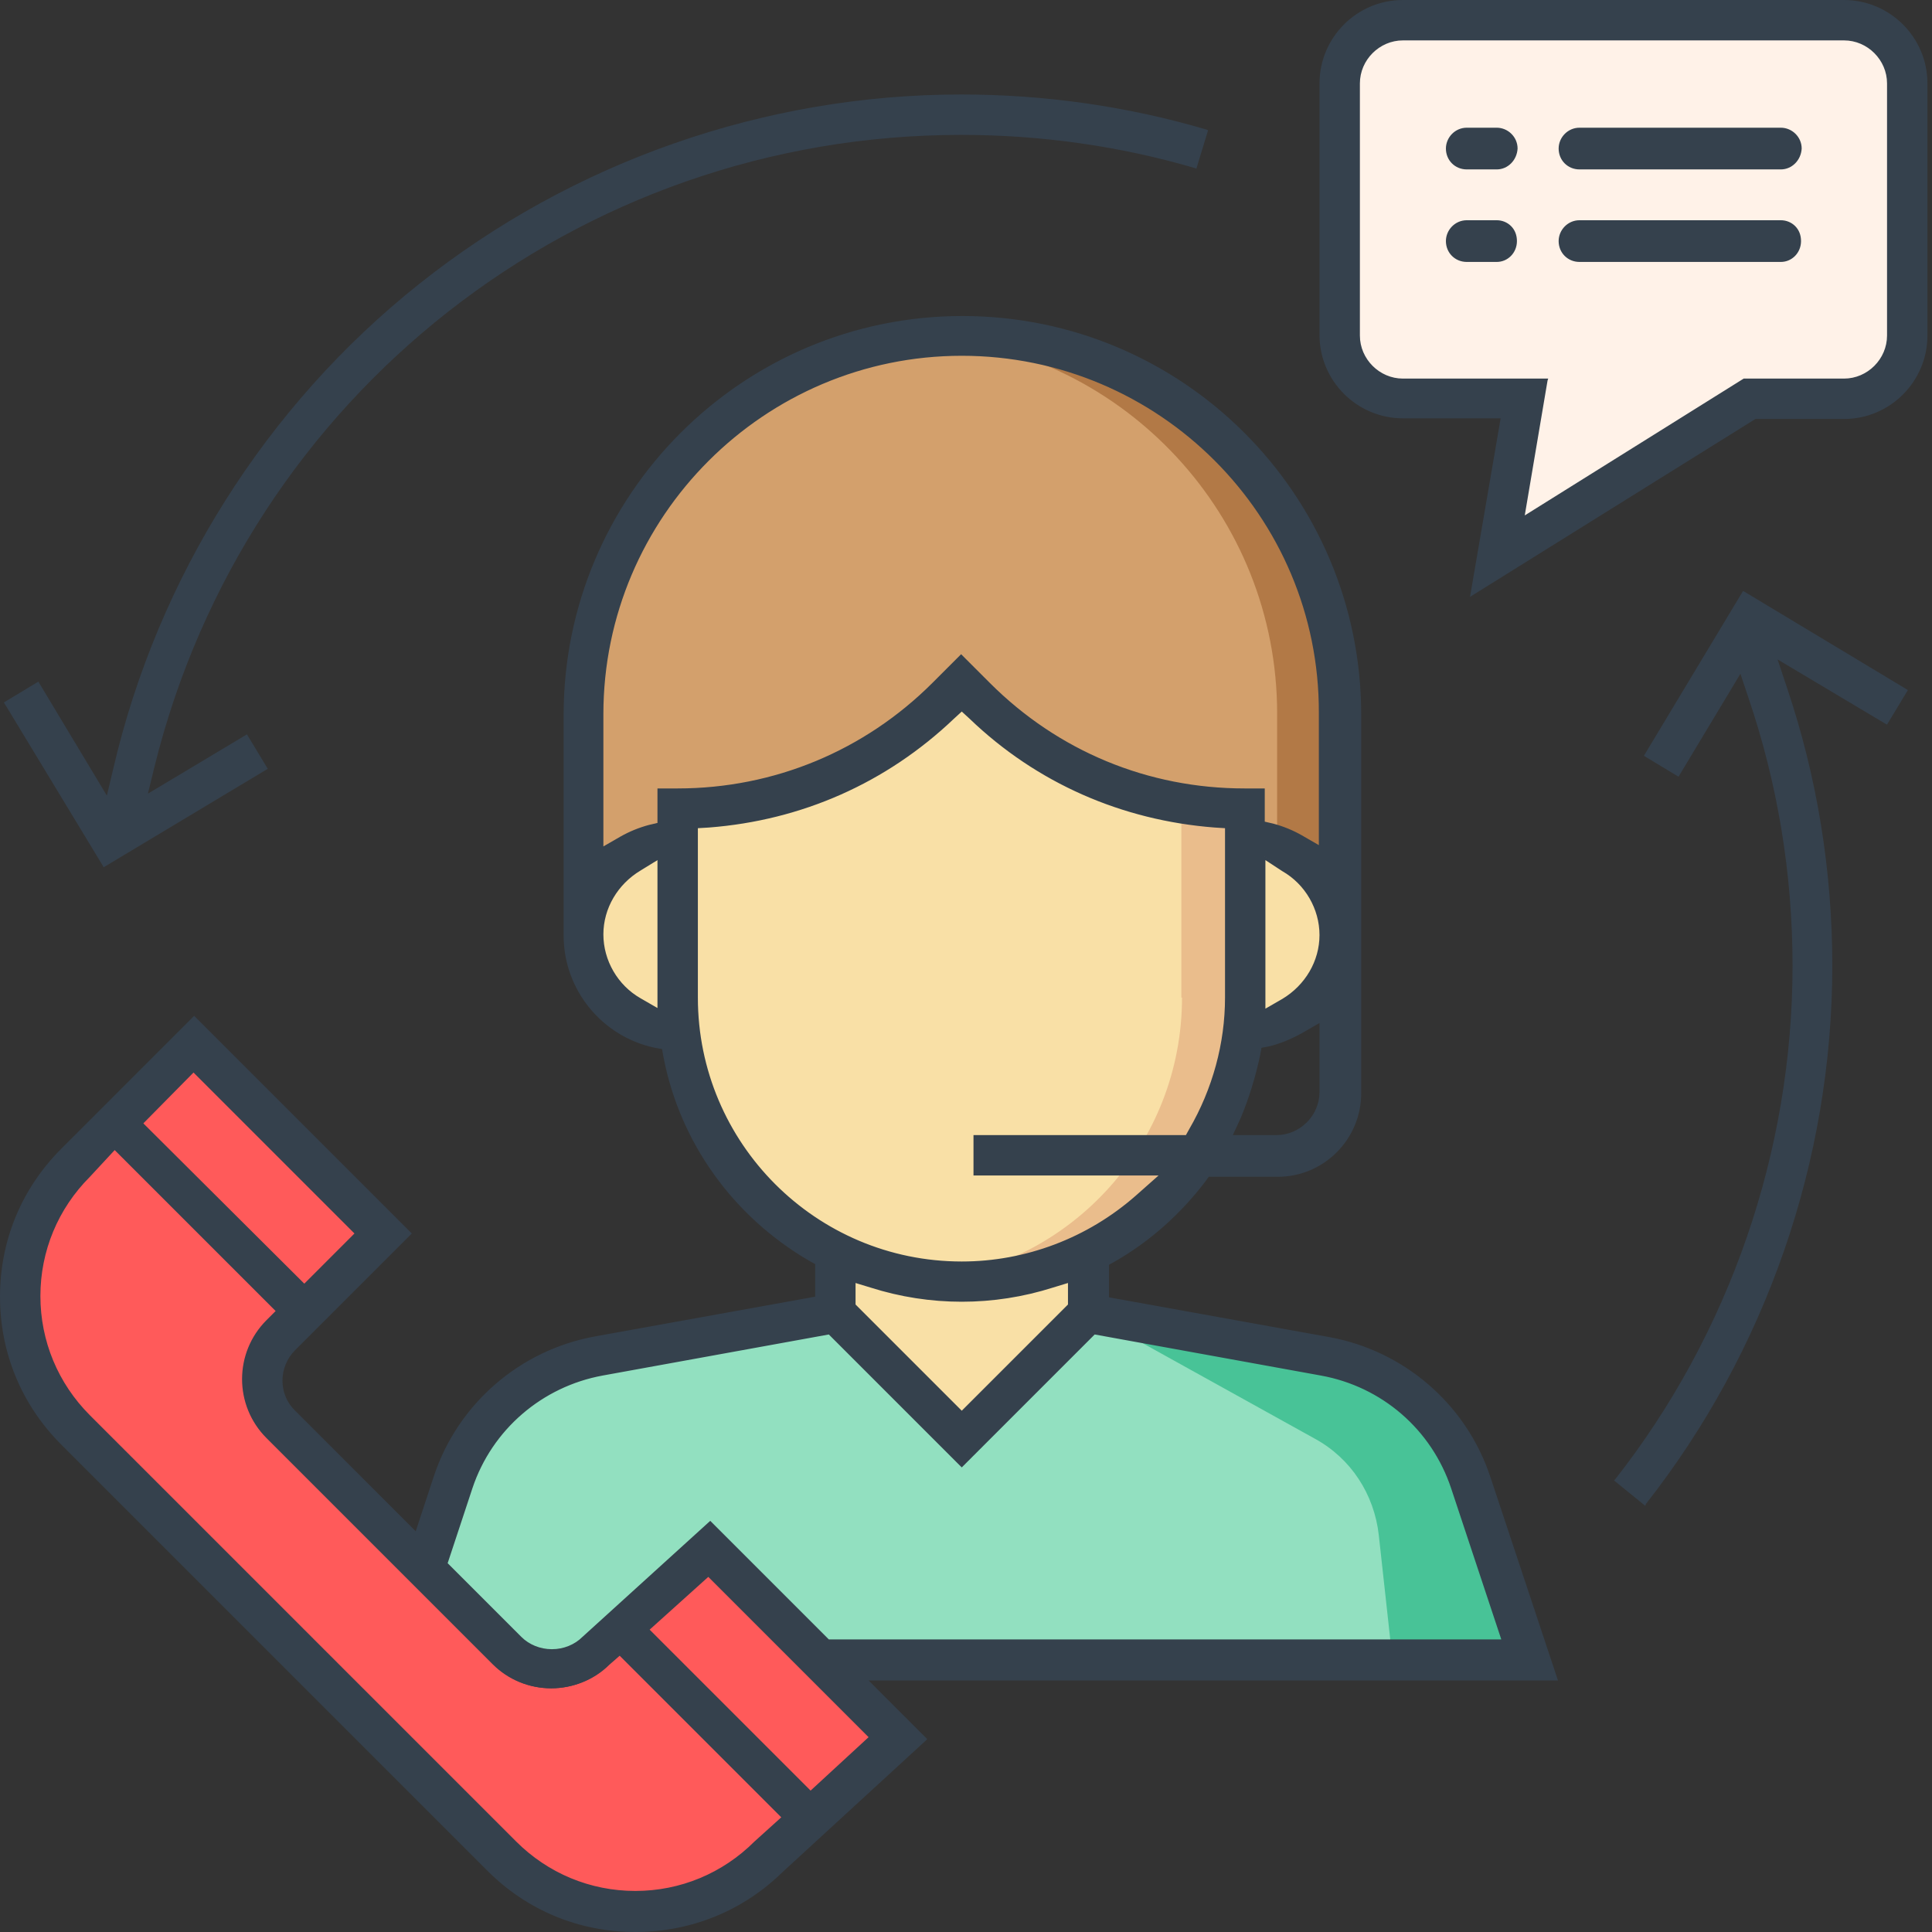 <svg width="180" height="180" viewBox="0 0 180 180" fill="none" xmlns="http://www.w3.org/2000/svg">
<rect x="0" y="0" width="180" height="180" fill="#333333" stroke="none"/>
<g clip-path="url(#clip0_596_2398)">
<path d="M54.334 87.056V66.476C54.334 46.988 70.118 31.204 89.606 31.204C109.093 31.204 124.877 46.988 124.877 66.476V87.056H54.334Z" fill="#D3A06C"/>
<path d="M89.605 31.265C88.634 31.265 87.663 31.325 86.691 31.386C104.782 32.904 118.988 48.02 118.988 66.475V87.055H124.877V66.475C124.816 47.049 109.032 31.265 89.605 31.265Z" fill="#B27946"/>
<path d="M77.828 154.624H142.482L136.958 138.111C134.894 131.98 129.733 127.487 123.42 126.334L101.383 122.327H77.888L55.851 126.334C49.538 127.487 44.317 131.98 42.313 138.111L39.764 149.828V154.685H77.828V154.624Z" fill="#92E0C0"/>
<path d="M77.828 113.524V122.327L89.606 134.044L101.322 122.327V113.524H77.828Z" fill="#F9E0A6"/>
<path d="M113.1 78.253H116.014C120.87 78.253 124.816 82.199 124.816 87.056C124.816 91.912 120.87 95.858 116.014 95.858H113.1V78.253Z" fill="#F9E0A6"/>
<path d="M66.051 78.253H63.137C58.28 78.253 54.334 82.199 54.334 87.056C54.334 91.912 58.28 95.858 63.137 95.858H66.051V78.253Z" fill="#F9E0A6"/>
<path d="M63.137 75.339V92.944C63.137 107.575 74.975 119.352 89.545 119.352C104.176 119.352 115.953 107.514 115.953 92.944V75.339C106.543 75.339 97.558 71.575 90.88 64.958L89.545 63.622L88.209 64.958C81.592 71.575 72.546 75.339 63.137 75.339Z" fill="#F9E0A6"/>
<path d="M110.125 92.945C110.125 106.543 99.865 117.774 86.631 119.231C87.602 119.353 88.573 119.413 89.545 119.413C104.176 119.413 115.953 107.575 115.953 93.005V75.4C113.95 75.4 112.007 75.218 110.064 74.853V92.945H110.125Z" fill="#EABD8C"/>
<path d="M130.705 1.882H171.805C175.022 1.882 177.693 4.492 177.693 7.771V31.265C177.693 34.482 175.083 37.153 171.805 37.153H163.002L139.508 51.845L141.997 37.153H130.645C127.427 37.153 124.756 34.543 124.756 31.265V7.771C124.817 4.492 127.427 1.882 130.705 1.882Z" fill="#FFF2E8"/>
<path d="M129.734 154.624H142.482L136.958 138.111C134.894 131.98 129.734 127.487 123.42 126.334L101.383 122.327L122.509 134.044C125.848 135.865 128.034 139.204 128.459 143.029L129.734 154.624Z" fill="#48C397"/>
<path d="M66.05 144.304L55.487 153.835C53.18 156.142 49.477 156.142 47.17 153.835L26.104 132.769C23.797 130.462 23.797 126.759 26.104 124.452L35.635 114.921L18.03 97.315L6.981 108.364C0.121 115.224 0.121 126.395 6.981 133.315L46.745 172.958C53.605 179.818 64.775 179.818 71.696 172.958L83.716 161.909L66.05 144.304Z" fill="#FF5A5A"/>
<path d="M59.19 179.818C54.03 179.818 49.173 177.814 45.531 174.172L5.828 134.468C2.185 130.826 0.182 125.969 0.182 120.809C0.182 115.649 2.185 110.792 5.828 107.15L18.091 94.887L38.124 114.92L27.379 125.666C25.74 127.305 25.74 129.915 27.379 131.554L38.792 142.968L40.613 137.565C42.859 130.887 48.566 125.909 55.487 124.634L76.128 120.87V117.652L75.521 117.288C68.478 113.221 63.5 106.3 61.983 98.347L61.8 97.558L61.011 97.376C56.155 96.344 52.634 92.033 52.634 87.055V66.475C52.634 46.077 69.207 29.504 89.605 29.504C110.003 29.504 126.576 46.077 126.576 66.475V101.747C126.576 105.936 123.177 109.335 118.988 109.335H112.431L112.067 109.821C109.76 112.856 106.967 115.406 103.689 117.288L103.082 117.652V120.87L123.723 124.634C130.704 125.909 136.411 130.826 138.596 137.565L144.849 156.384H80.559L86.205 162.03L72.849 174.232C69.207 177.875 64.35 179.818 59.19 179.818ZM8.256 109.578C5.22 112.553 3.581 116.56 3.581 120.809C3.581 125.059 5.22 129.065 8.256 132.04L47.959 171.743C50.995 174.718 54.941 176.418 59.19 176.418C63.44 176.418 67.446 174.779 70.421 171.743L73.032 169.376L57.794 154.138L56.701 155.109C55.305 156.506 53.362 157.295 51.359 157.295C49.355 157.295 47.413 156.506 45.956 155.049L24.89 133.983C21.915 131.008 21.915 126.212 24.89 123.237L25.861 122.266L10.684 107.089L8.256 109.578ZM60.343 151.831L75.581 167.069L81.227 161.909L66.05 146.732L60.343 151.831ZM56.094 128.033C50.387 129.065 45.713 133.133 43.831 138.657L41.463 145.7L48.384 152.62C49.112 153.349 50.205 153.834 51.298 153.834C52.391 153.834 53.483 153.409 54.212 152.62L66.05 141.936L77.038 152.924H139.993L135.258 138.657C133.436 133.133 128.762 129.065 122.994 128.033L101.807 124.209L89.484 136.533L77.16 124.209L56.094 128.033ZM79.527 121.598L89.544 131.615L99.561 121.598V119.291L97.983 119.777C95.251 120.627 92.397 121.052 89.544 121.052C86.691 121.052 83.838 120.627 81.106 119.777L79.527 119.291V121.598ZM13.173 104.661L28.35 119.838L33.268 114.92L18.091 99.743L13.173 104.661ZM88.755 66.84C82.502 72.789 74.61 76.31 65.989 76.978L64.897 77.038V92.944C64.897 106.543 76.006 117.652 89.605 117.652C95.615 117.652 101.382 115.467 105.875 111.46L108.303 109.335H90.819V105.875H110.61L110.974 105.268C113.16 101.504 114.313 97.254 114.313 92.883V76.978L113.16 76.917C104.539 76.249 96.708 72.789 90.394 66.779L89.544 65.99L88.755 66.84ZM121.295 96.101C120.202 96.708 119.17 97.133 118.138 97.376L117.349 97.558L117.166 98.347C116.802 100.35 116.134 102.354 115.345 104.236L114.617 105.936H118.927C121.234 105.936 123.055 104.054 123.055 101.807V95.129L121.295 96.101ZM117.713 94.219L119.534 93.126C121.72 91.851 123.055 89.484 123.055 86.995C123.055 84.506 121.72 82.138 119.534 80.863L117.713 79.77V94.219ZM59.615 80.984C57.429 82.259 56.094 84.627 56.094 87.116C56.094 89.605 57.429 91.973 59.615 93.248L61.436 94.34V80.013L59.615 80.984ZM117.713 76.674L118.623 76.917C119.534 77.16 120.445 77.524 121.234 78.01L123.055 79.103V66.536C123.055 48.02 108 33.025 89.544 33.025C71.089 33.025 56.033 48.081 56.033 66.536V79.103L57.855 78.01C58.704 77.524 59.554 77.16 60.465 76.917L61.376 76.674V73.578H63.075C72.06 73.578 80.559 70.057 86.934 63.683L89.544 61.072L92.155 63.683C98.529 70.057 107.028 73.578 116.013 73.578H117.713V76.674Z" fill="#35414D"/>
<path d="M59.191 180C53.97 180 49.113 177.996 45.41 174.293L5.707 134.59C2.003 130.887 0 126.03 0 120.809C0 115.588 2.003 110.732 5.707 107.029L18.091 94.644L38.368 114.921L27.501 125.787C25.922 127.366 25.922 129.916 27.501 131.433L38.732 142.664L40.432 137.504C42.678 130.765 48.445 125.787 55.427 124.512L75.946 120.809V117.774L75.4 117.47C68.297 113.342 63.319 106.421 61.801 98.408L61.68 97.74L61.012 97.619C56.094 96.587 52.513 92.216 52.513 87.177V66.597C52.513 46.138 69.147 29.443 89.666 29.443C110.185 29.443 126.82 46.077 126.82 66.597V101.868C126.82 106.118 123.359 109.639 119.049 109.639H112.614L112.31 110.064C110.003 113.099 107.15 115.649 103.872 117.531L103.325 117.835V120.87L123.845 124.573C130.826 125.848 136.594 130.826 138.84 137.565L145.153 156.566H80.924L86.388 162.03L86.266 162.152L72.911 174.415C69.268 177.996 64.412 180 59.191 180ZM18.091 95.069L5.949 107.211C2.307 110.853 0.304 115.649 0.304 120.809C0.304 125.909 2.307 130.765 5.949 134.408L45.653 174.111C49.295 177.754 54.091 179.757 59.251 179.757C64.351 179.757 69.207 177.754 72.789 174.172L86.024 162.03L80.256 156.263H144.668L138.415 137.565C136.169 130.887 130.523 126.03 123.663 124.755L102.901 120.991V117.531L103.568 117.106C106.847 115.224 109.639 112.735 111.946 109.7L112.371 109.153H118.988C123.116 109.153 126.455 105.814 126.455 101.686V66.415C126.455 46.138 109.943 29.565 89.605 29.565C69.268 29.565 52.755 46.077 52.755 66.415V86.995C52.755 91.912 56.216 96.162 61.012 97.133L61.922 97.315L62.105 98.226C63.622 106.118 68.54 112.978 75.582 117.045L76.25 117.47V120.931L55.487 124.695C48.567 125.969 42.921 130.887 40.735 137.504L38.853 143.15L27.258 131.555C25.558 129.855 25.558 127.123 27.258 125.484L37.882 114.86L18.091 95.069ZM59.191 176.539C54.88 176.539 50.873 174.84 47.838 171.865L8.135 132.162C5.099 129.126 3.46 125.12 3.46 120.809C3.46 116.499 5.16 112.492 8.135 109.457L10.745 106.846L26.105 122.266L25.012 123.359C22.098 126.273 22.098 131.008 25.012 133.862L46.138 154.927C47.535 156.324 49.416 157.113 51.42 157.113C53.363 157.113 55.305 156.324 56.641 154.988L57.855 153.956L73.336 169.437L70.664 171.926C67.508 174.9 63.501 176.539 59.191 176.539ZM8.378 109.639C5.403 112.614 3.764 116.56 3.764 120.749C3.764 124.937 5.403 128.883 8.378 131.858L48.081 171.561C51.056 174.536 55.002 176.175 59.191 176.175C63.379 176.175 67.326 174.536 70.3 171.561L72.789 169.315L57.734 154.26L56.762 155.109C55.366 156.506 53.363 157.295 51.359 157.295C49.295 157.295 47.352 156.506 45.895 155.049L24.83 133.983C21.794 130.948 21.794 126.03 24.83 122.995L25.68 122.145L10.685 107.15L8.378 109.639ZM75.582 167.251L60.101 151.831L60.223 151.71L65.99 146.489L81.41 161.909L75.582 167.251ZM60.526 151.831L75.521 166.826L80.924 161.848L65.99 146.914L60.526 151.831ZM51.359 153.956C50.206 153.956 49.113 153.531 48.324 152.742L41.342 145.7L43.71 138.597C45.531 133.012 50.327 128.944 56.094 127.851L77.342 123.966L89.605 136.229L101.868 123.966L123.116 127.851C128.884 128.883 133.619 133.012 135.501 138.597L140.357 153.045H77.039L66.111 142.118L54.395 152.681C53.666 153.47 52.513 153.956 51.359 153.956ZM41.707 145.639L48.567 152.499C49.295 153.228 50.327 153.652 51.42 153.652C52.513 153.652 53.545 153.228 54.273 152.499L66.172 141.693L77.221 152.742H139.872L135.197 138.658C133.376 133.194 128.762 129.187 123.056 128.155L101.99 124.33L89.605 136.715L77.221 124.33L56.155 128.155C50.509 129.187 45.835 133.194 44.014 138.658L41.707 145.639ZM89.605 131.858L79.406 121.659V119.109L81.167 119.656C86.631 121.356 92.519 121.356 97.983 119.656L99.744 119.109V121.659L89.605 131.858ZM79.71 121.538L89.605 131.433L99.501 121.538V119.534L98.105 119.959C92.58 121.72 86.631 121.72 81.106 119.959L79.71 119.534V121.538ZM28.351 120.02L12.931 104.6L18.03 99.501L33.45 114.921L28.351 120.02ZM13.356 104.661L28.351 119.595L33.025 114.921L18.03 99.926L13.356 104.661ZM89.605 117.774C75.885 117.774 64.715 106.604 64.715 92.883V76.796L65.99 76.674C74.55 76.007 82.381 72.546 88.634 66.597L89.545 65.686L90.516 66.597C96.769 72.546 104.6 76.007 113.16 76.674L114.435 76.796V92.883C114.435 97.254 113.282 101.504 111.096 105.329L110.671 105.996H90.941V109.153H108.668L105.936 111.521C101.444 115.588 95.615 117.774 89.605 117.774ZM65.019 77.16V92.944C65.019 106.482 76.007 117.531 89.605 117.531C95.555 117.531 101.322 115.346 105.814 111.4L107.939 109.518H90.698V105.754H110.489L110.793 105.207C112.978 101.443 114.132 97.194 114.132 92.944V77.16L113.16 77.099C104.54 76.432 96.587 72.971 90.334 66.961L89.605 66.293L88.877 66.961C82.563 72.971 74.671 76.432 66.051 77.099L65.019 77.16ZM118.927 106.057H114.374L115.224 104.115C116.074 102.233 116.681 100.29 117.046 98.287L117.228 97.376L118.138 97.194C119.17 97.012 120.142 96.587 121.234 95.98L123.298 94.765V101.686C123.238 104.115 121.295 106.057 118.927 106.057ZM114.86 105.754H118.927C121.113 105.754 122.934 103.932 122.934 101.747V95.312L121.356 96.222C120.263 96.829 119.231 97.254 118.199 97.497L117.531 97.619L117.41 98.287C116.985 100.29 116.378 102.293 115.589 104.175L114.86 105.754ZM117.592 94.523V79.649L119.656 80.863C121.902 82.138 123.298 84.567 123.298 87.116C123.298 89.666 121.902 92.034 119.656 93.369L117.592 94.523ZM117.895 80.135V93.976L119.474 93.066C121.599 91.791 122.934 89.544 122.934 87.116C122.934 84.688 121.599 82.381 119.474 81.167L117.895 80.135ZM61.558 94.523L59.494 93.308C57.248 92.034 55.852 89.605 55.852 87.055C55.852 84.506 57.248 82.138 59.494 80.803L61.558 79.588V94.523ZM59.676 81.106C57.551 82.381 56.216 84.627 56.216 87.055C56.216 89.484 57.551 91.791 59.676 93.005L61.255 93.915V80.135L59.676 81.106ZM123.238 79.346L121.174 78.131C120.324 77.646 119.474 77.281 118.563 77.039L117.531 76.796V73.76H115.953C106.907 73.76 98.408 70.239 91.973 63.804L89.484 61.315L86.995 63.804C80.621 70.179 72.061 73.76 63.015 73.76H61.437V76.796L60.405 77.039C59.494 77.281 58.644 77.646 57.794 78.131L55.73 79.346V66.536C55.73 47.959 70.847 32.843 89.423 32.843C108 32.843 123.238 47.959 123.238 66.475V79.346ZM89.605 33.147C71.211 33.147 56.216 48.142 56.216 66.536V78.86L57.794 77.949C58.644 77.464 59.555 77.099 60.465 76.856L61.255 76.674V73.457H63.137C72.121 73.457 80.56 69.936 86.874 63.622L89.545 60.951L92.216 63.622C98.59 69.996 106.968 73.457 115.953 73.457H117.835V76.553L118.624 76.735C119.535 76.978 120.445 77.342 121.295 77.828L122.874 78.739V66.415C122.934 48.081 108 33.147 89.605 33.147Z" fill="#35414D"/>
<path d="M139.993 38.853H130.705C126.516 38.853 123.116 35.453 123.116 31.264V7.77C123.116 3.581 126.516 0.182 130.705 0.182H171.804C175.993 0.182 179.393 3.581 179.393 7.77V31.264C179.393 35.453 175.993 38.853 171.804 38.853H163.487L137.14 55.305L139.993 38.853ZM141.875 48.323L162.516 35.392H171.804C174.111 35.392 175.932 33.511 175.932 31.264V7.77C175.932 5.463 174.05 3.642 171.804 3.642H130.705C128.398 3.642 126.577 5.524 126.577 7.77V31.264C126.577 33.571 128.459 35.392 130.705 35.392H144.061L141.875 48.323Z" fill="#35414D"/>
<path d="M136.958 55.609L139.811 38.975H130.705C126.456 38.975 122.935 35.514 122.935 31.204V7.771C122.935 3.521 126.395 0 130.705 0H171.805C176.054 0 179.575 3.46 179.575 7.771V31.265C179.575 35.514 176.115 39.035 171.805 39.035H163.548L136.958 55.609ZM130.705 0.304C126.577 0.304 123.238 3.643 123.238 7.771V31.265C123.238 35.393 126.577 38.732 130.705 38.732H140.176L140.115 38.914L137.322 55.062L163.427 38.732H171.805C175.933 38.732 179.272 35.393 179.272 31.265V7.771C179.272 3.643 175.933 0.304 171.805 0.304H130.705ZM141.633 48.627L143.879 35.575H130.705C128.338 35.575 126.395 33.632 126.395 31.265V7.771C126.395 5.403 128.338 3.46 130.705 3.46H171.805C174.172 3.46 176.115 5.403 176.115 7.771V31.265C176.115 33.632 174.172 35.575 171.805 35.575H162.516L141.633 48.627ZM130.705 3.764C128.52 3.764 126.698 5.585 126.698 7.771V31.265C126.698 33.45 128.52 35.272 130.705 35.272H144.243L144.182 35.454L142.058 48.02L162.456 35.272H171.805C173.99 35.272 175.811 33.45 175.811 31.265V7.771C175.811 5.585 173.99 3.764 171.805 3.764H130.705Z" fill="#35414D"/>
<path d="M0.607 65.504L3.582 63.743L10.078 74.549L10.746 71.635C14.813 53.909 24.891 37.942 39.157 26.59C53.424 15.238 71.333 8.924 89.606 8.924C97.376 8.924 105.086 10.017 112.432 12.202L111.4 15.48C104.358 13.416 97.012 12.384 89.545 12.384C53.788 12.384 22.827 36.667 14.267 71.393L13.599 74.246L23.009 68.6L24.769 71.575L9.653 80.681L0.607 65.504Z" fill="#35414D"/>
<path d="M9.653 80.803L9.592 80.681L0.364 65.444L3.582 63.501L3.643 63.622L9.956 74.125L10.563 71.575C14.691 53.848 24.769 37.821 39.035 26.469C53.363 15.056 71.272 8.803 89.545 8.803C97.315 8.803 105.025 9.895 112.432 12.081L112.553 12.142L111.46 15.723L111.339 15.663C104.297 13.599 96.951 12.567 89.545 12.567C53.848 12.567 22.948 36.789 14.388 71.454L13.781 73.943L23.008 68.418L24.951 71.636L24.83 71.697L9.653 80.803ZM0.789 65.565L9.713 80.378L24.587 71.454L22.948 68.782L13.356 74.55L14.145 71.393C22.705 36.607 53.727 12.263 89.545 12.263C96.951 12.263 104.236 13.295 111.278 15.359L112.189 12.384C104.843 10.26 97.255 9.167 89.545 9.167C71.332 9.167 53.423 15.42 39.218 26.772C25.012 38.064 14.934 54.03 10.867 71.697L10.078 74.975L3.521 63.926L0.789 65.565Z" fill="#35414D"/>
<path d="M150.617 137.929C161.302 124.331 167.191 107.332 167.191 90.031C167.191 81.471 165.794 73.032 163.062 64.958L162.212 62.469L156.324 72.243L153.349 70.483L162.395 55.366L177.511 64.412L175.75 67.386L165.309 61.133L166.341 64.23C169.133 72.547 170.529 81.228 170.529 90.031C170.529 108.122 164.398 125.909 153.228 140.115L150.617 137.929Z" fill="#35414D"/>
<path d="M153.288 140.297L150.374 137.929L150.495 137.808C161.119 124.27 167.008 107.272 167.008 89.97C167.008 81.41 165.612 72.971 162.88 64.958L162.151 62.773L156.384 72.364L153.167 70.422L153.227 70.3L162.394 55.062L162.516 55.123L177.753 64.29L175.811 67.508L175.689 67.447L165.612 61.437L166.522 64.169C169.315 72.486 170.711 81.167 170.711 89.97C170.711 108.122 164.519 125.909 153.349 140.115L153.288 140.297ZM150.799 137.869L153.227 139.872C164.337 125.727 170.408 108 170.408 90.031C170.408 81.228 169.011 72.607 166.219 64.29L165.065 60.769L175.689 67.143L177.328 64.472L162.455 55.548L153.531 70.422L156.202 72.061L162.151 62.165L163.123 64.958C165.855 73.032 167.312 81.471 167.312 90.091C167.312 107.272 161.484 124.27 150.799 137.869Z" fill="#35414D"/>
<path d="M147.157 15.601H165.916C166.887 15.601 167.676 14.812 167.676 13.841C167.676 12.869 166.887 12.08 165.916 12.08H147.157C146.186 12.08 145.396 12.869 145.396 13.841C145.396 14.812 146.186 15.601 147.157 15.601Z" fill="#35414D"/>
<path d="M165.916 15.784H147.158C146.065 15.784 145.215 14.934 145.215 13.841C145.215 12.809 146.065 11.898 147.158 11.898H165.916C166.948 11.898 167.859 12.748 167.859 13.841C167.798 14.934 166.948 15.784 165.916 15.784ZM147.158 12.202C146.247 12.202 145.518 12.931 145.518 13.841C145.518 14.752 146.247 15.48 147.158 15.48H165.916C166.827 15.48 167.555 14.752 167.555 13.841C167.555 12.931 166.827 12.202 165.916 12.202H147.158Z" fill="#35414D"/>
<path d="M147.157 24.221H165.916C166.887 24.221 167.676 23.432 167.676 22.461C167.676 21.489 166.887 20.7 165.916 20.7H147.157C146.186 20.7 145.396 21.489 145.396 22.461C145.396 23.432 146.186 24.221 147.157 24.221Z" fill="#35414D"/>
<path d="M165.916 24.404H147.158C146.065 24.404 145.215 23.554 145.215 22.461C145.215 21.429 146.065 20.519 147.158 20.519H165.916C166.402 20.519 166.888 20.701 167.252 21.065C167.616 21.429 167.798 21.915 167.798 22.461C167.798 23.554 166.948 24.404 165.916 24.404ZM165.916 20.822H147.158C146.247 20.822 145.518 21.551 145.518 22.461C145.518 23.372 146.247 24.1 147.158 24.1H165.916C166.827 24.1 167.555 23.372 167.555 22.461C167.555 22.036 167.373 21.611 167.07 21.308C166.766 21.004 166.341 20.822 165.916 20.822Z" fill="#35414D"/>
<path d="M136.654 15.601H139.447C140.418 15.601 141.208 14.812 141.208 13.841C141.208 12.869 140.418 12.08 139.447 12.08H136.654C135.683 12.08 134.894 12.869 134.894 13.841C134.833 14.812 135.622 15.601 136.654 15.601Z" fill="#35414D"/>
<path d="M139.447 15.784H136.655C135.562 15.784 134.712 14.934 134.712 13.841C134.712 12.809 135.562 11.898 136.655 11.898H139.447C140.479 11.898 141.39 12.748 141.39 13.841C141.329 14.934 140.479 15.784 139.447 15.784ZM136.655 12.202C135.744 12.202 135.015 12.931 135.015 13.841C135.015 14.752 135.744 15.48 136.655 15.48H139.447C140.358 15.48 141.086 14.752 141.086 13.841C141.086 12.931 140.358 12.202 139.447 12.202H136.655Z" fill="#35414D"/>
<path d="M136.654 24.221H139.447C140.418 24.221 141.208 23.432 141.208 22.461C141.208 21.489 140.418 20.7 139.447 20.7H136.654C135.683 20.7 134.894 21.489 134.894 22.461C134.833 23.432 135.622 24.221 136.654 24.221Z" fill="#35414D"/>
<path d="M139.447 24.404H136.655C135.562 24.404 134.712 23.554 134.712 22.461C134.712 21.429 135.562 20.519 136.655 20.519H139.447C139.933 20.519 140.418 20.701 140.783 21.065C141.147 21.429 141.329 21.915 141.329 22.461C141.329 23.554 140.479 24.404 139.447 24.404ZM139.447 20.822H136.655C135.744 20.822 135.015 21.551 135.015 22.461C135.015 23.372 135.744 24.1 136.655 24.1H139.447C140.358 24.1 141.086 23.372 141.086 22.461C141.086 22.036 140.904 21.611 140.601 21.308C140.297 21.004 139.872 20.822 139.447 20.822Z" fill="#35414D"/>
</g>
<defs>
<clipPath id="clip0_596_2398">
<rect width="179.575" height="180" fill="white"/>
</clipPath>
</defs>
</svg>
